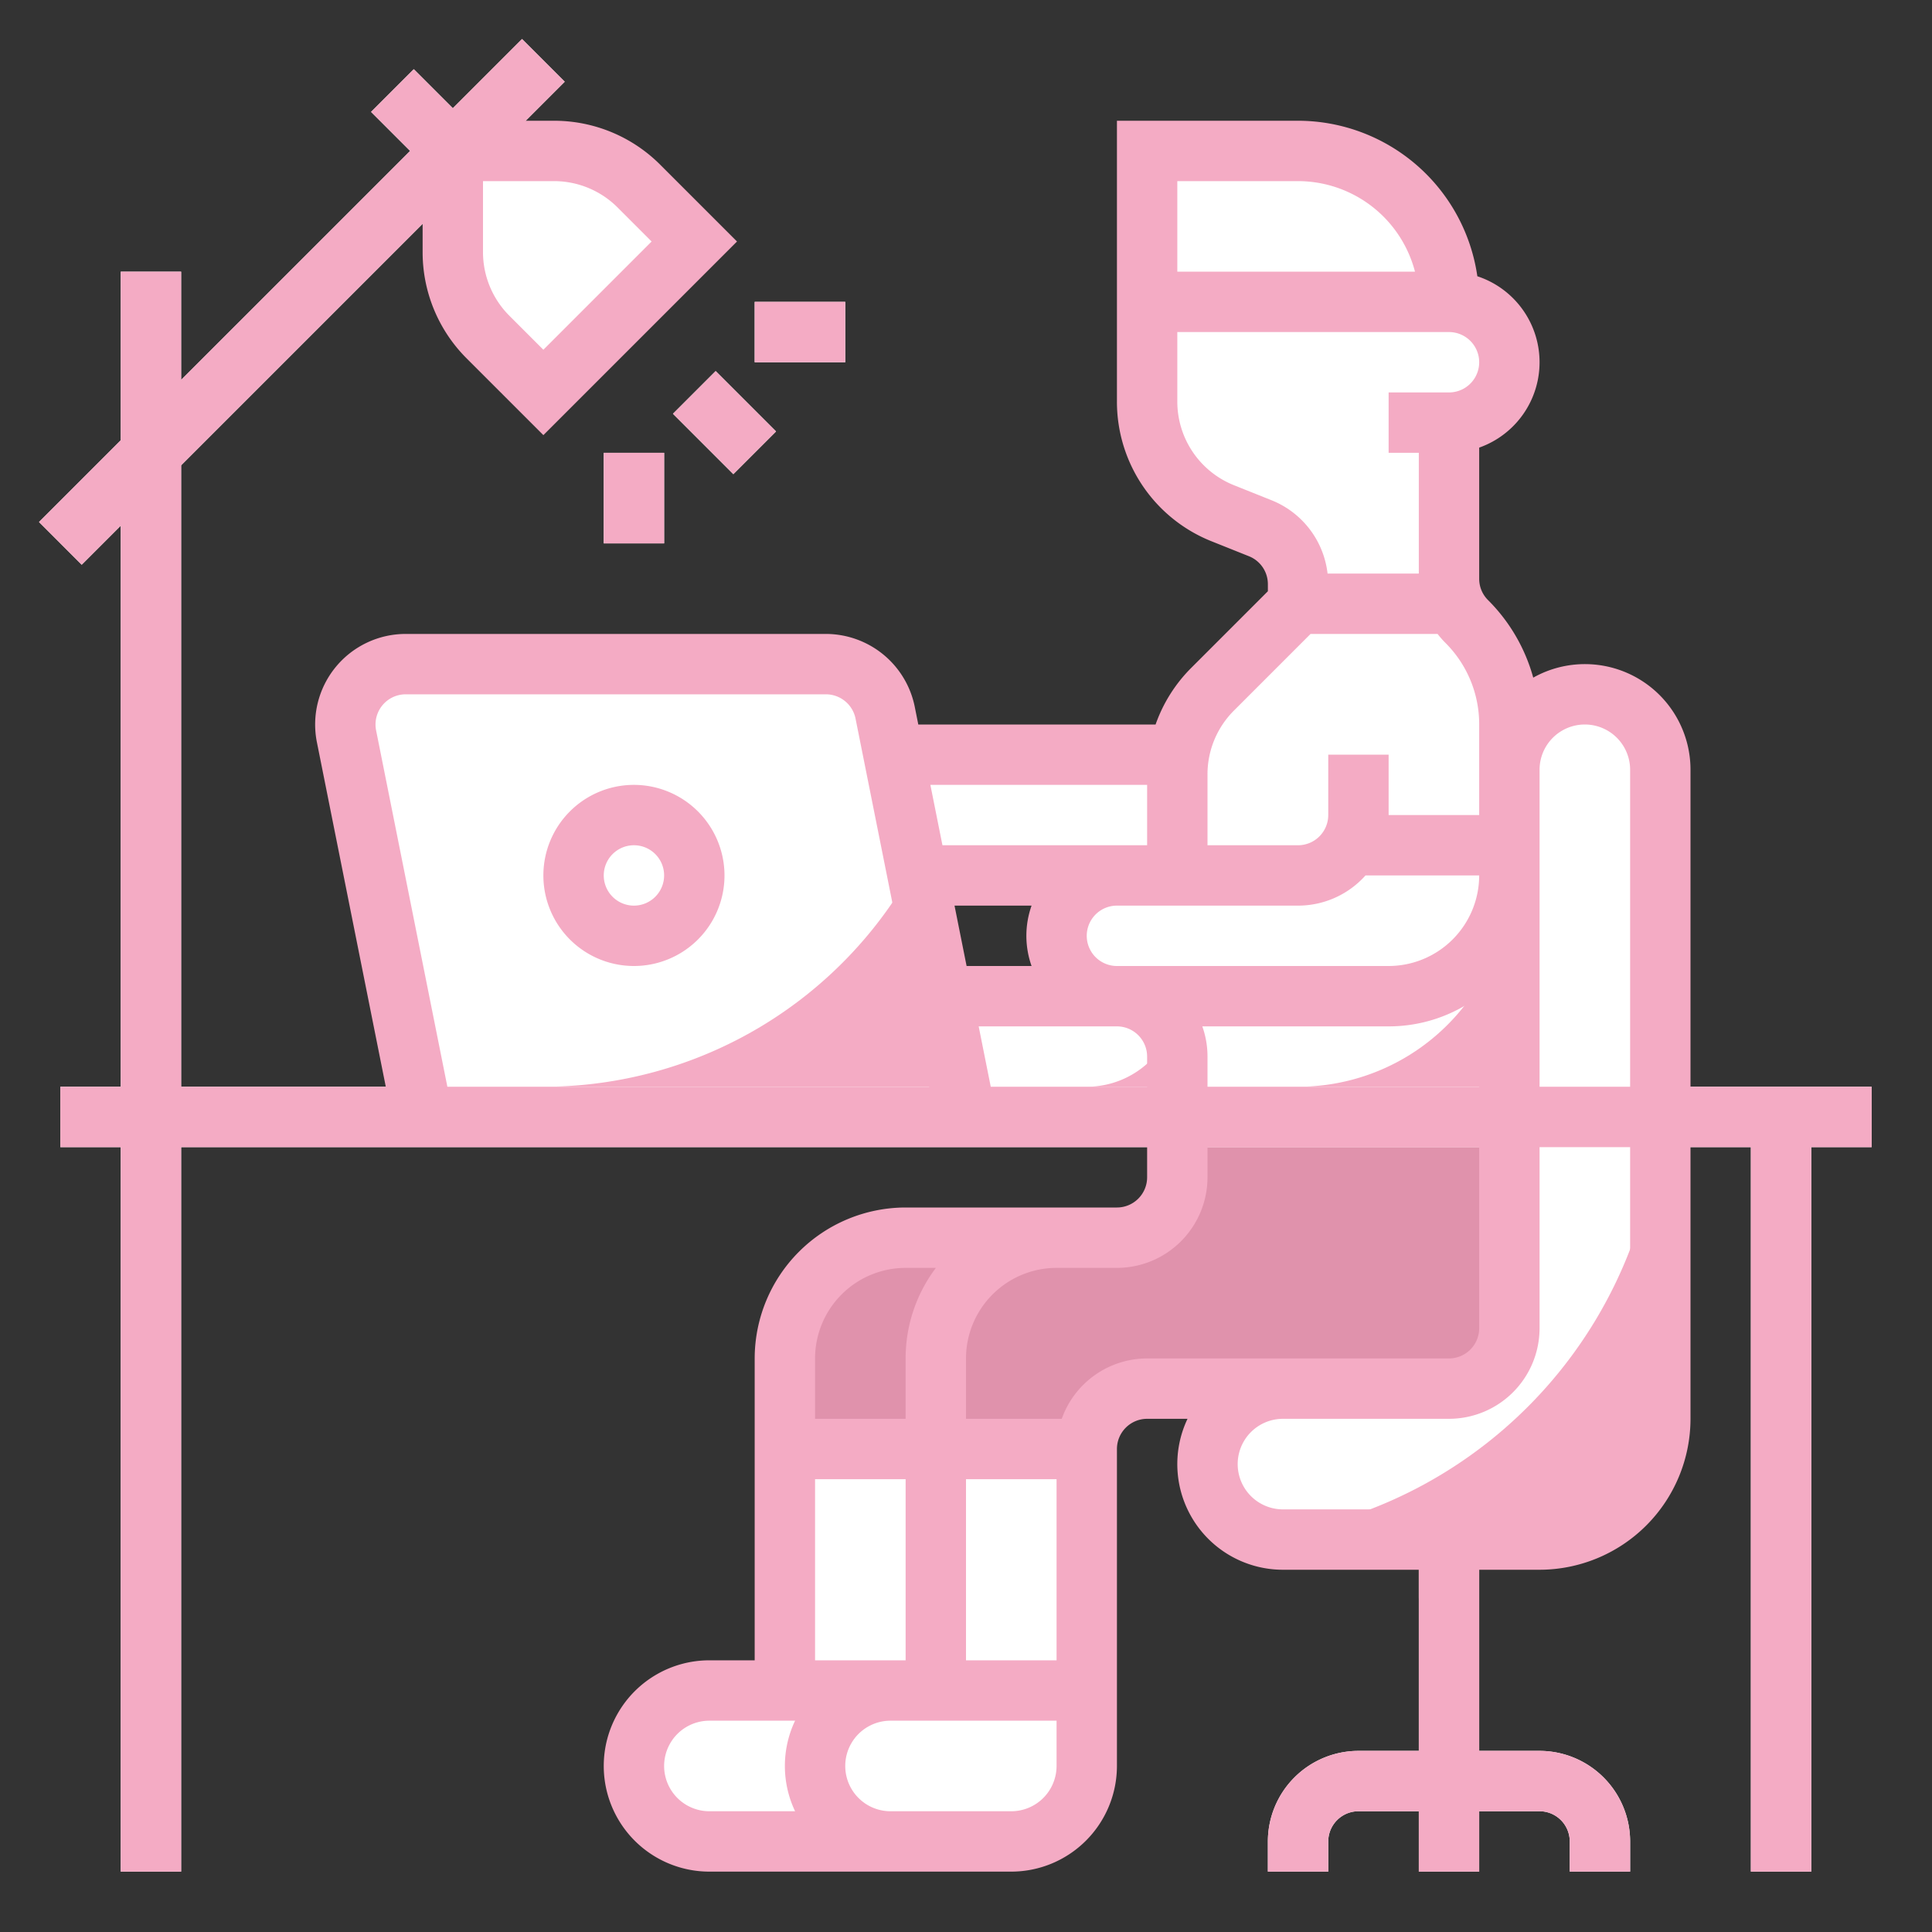 <svg viewBox="0 0 512 512" xmlns="http://www.w3.org/2000/svg"><rect x="0" y="0" width="512" height="512" fill="#333333" stroke="none"/><g data-name="/ FILLED_OUTLINE"><path d="M280 328h-40a32 32 0 0 0-32 32v88h40v-80h32Z" fill="#e092ac" class="fill-006095"></path><path d="M248 448v-88a32 32 0 0 1 32-32h16a16 16 0 0 0 16-16v-16h88v56a16 16 0 0 1-16 16h-80a16 16 0 0 0-16 16v64Z" fill="#e092ac" class="fill-0071af"></path><path d="M248 384h40v64h-40z" fill="#ffffff" class="fill-fda5a3"></path><path d="M208 384h40v64h-40z" fill="#ffffff" class="fill-ec9090"></path><path d="M188 448h68v20a20 20 0 0 1-20 20h-48a20 20 0 0 1-20-20 20 20 0 0 1 20-20Z" fill="#ffffff" class="fill-353535"></path><path d="M236 448a20 20 0 0 0 0 40h32a20 20 0 0 0 20-20v-20Z" fill="#ffffff" class="fill-353535"></path><path d="M248 488h20a20 20 0 0 0 20-20v-20a40 40 0 0 1-40 40Z" fill="#ffffff" class="fill-2d2d2d"></path><path d="M216 488h40v-40a40 40 0 0 1-40 40Z" fill="#ffffff" class="fill-353535"></path><path d="M216 488h20a20 20 0 0 0 20-20v-20a40 40 0 0 1-40 40Z" fill="#ffffff" class="fill-2d2d2d"></path><path d="M408 464h-16v-64h-16v64h-16a24.027 24.027 0 0 0-24 24v8h16v-8a8.01 8.01 0 0 1 8-8h16v16h16v-16h16a8.01 8.01 0 0 1 8 8v8h16v-8a24.027 24.027 0 0 0-24-24ZM296 264h-56v32h72v-16a16 16 0 0 0-16-16Z" fill="#ffffff" class="fill-bebebe"></path><path d="M216 216a16 16 0 0 0 16 16h96v-32h-96a16 16 0 0 0-16 16Z" fill="#ffffff" class="fill-ec9090"></path><path d="M419.27 184.013c-10.837.385-19.27 9.622-19.27 20.466V352a16 16 0 0 1-16 16h-44a20 20 0 0 0-20 20 20 20 0 0 0 20 20h68a32 32 0 0 0 32-32V204a20 20 0 0 0-20.73-19.987Z" fill="#ffffff" class="fill-6e6e6e"></path><path d="M344 160v-5.167a16 16 0 0 0-10.058-14.856l-9.827-3.93A32 32 0 0 1 304 106.334V80h80v80Z" fill="#ffffff" class="fill-fda5a3"></path><path d="M352 160h-8l-22.627 22.627A32 32 0 0 0 312 205.255V296h88v-92.669a48 48 0 0 0-5.067-21.466L384 160Z" fill="#ffffff" class="fill-00b378"></path><path d="M32 72h16v232H32z" fill="#fffafa" class="fill-dfdfdf"></path><path transform="rotate(-44.998 80 80)" d="M-10.51 72h181.019v16H-10.51z" fill="#fffafa" class="fill-dfdfdf"></path><path d="M120 40h26.745a32 32 0 0 1 22.628 9.373L184 64l-40 40-14.627-14.627A32 32 0 0 1 120 66.745Z" fill="#ffffff" class="fill-338dbf"></path><path transform="rotate(-45 120 40)" d="M112 17.373h16v45.255h-16z" fill="#ffffff" class="fill-338dbf"></path><path transform="rotate(-45 192 112)" d="M184 100.686h16v22.627h-16z" fill="#ffffff" class="fill-cbe2ef"></path><path d="M200 80h24v16h-24zM160 120h16v24h-16z" fill="#ffffff" class="fill-cbe2ef"></path><path d="M360 208v8a16 16 0 0 1-16 16h-48a16 16 0 0 0-16 16 16 16 0 0 0 16 16h72a32 32 0 0 0 32-32v-24Z" fill="#ffffff" class="fill-fda5a3"></path><path d="M344 40h-40v40h80a40 40 0 0 0-40-40Z" fill="#ffffff" class="fill-d27676"></path><path d="M234.573 188.862A16 16 0 0 0 218.883 176H107.517a16 16 0 0 0-15.69 19.138L112 296h144Z" fill="#ffffff" class="fill-bebebe"></path><path d="M384 80h-16v32h16a16 16 0 0 0 16-16 16 16 0 0 0-16-16Z" fill="#ffffff" class="fill-ec9090"></path><circle cx="168" cy="232" r="16" fill="#ffffff" class="fill-f4f4f4"></circle><path d="M248 448h40v-40a40 40 0 0 1-40 40Z" fill="#ffffff" class="fill-d78d8b"></path><path d="M208 448h40v-40a40 40 0 0 1-40 40Z" fill="#ffffff" class="fill-c97b7b"></path><path d="M144 288h110.4l-11.776-58.882A111.976 111.976 0 0 1 144 288Z" fill="#f4abc4" class="fill-a2a2a2"></path><path d="M344 288h56v-56a56 56 0 0 1-56 56Z" fill="#f4abc4" class="fill-009966"></path><path d="M360 160h24v-24a24 24 0 0 1-24 24Z" fill="#ffffff" class="fill-d78d8b"></path><path d="M344 80h40a39.8 39.8 0 0 0-5.365-20A39.974 39.974 0 0 1 344 80Z" fill="#ffffff" class="fill-b36565"></path><path d="M336 368h48a16 16 0 0 0 16-16v-48a64 64 0 0 1-64 64Z" fill="#e092ac" class="fill-006095"></path><path d="M334.257 407.153A19.988 19.988 0 0 0 340 408h68a32 32 0 0 0 32-32v-88a120.014 120.014 0 0 1-105.743 119.153Z" fill="#f4abc4" class="fill-5e5e5e"></path><path d="M376 408v16a16 16 0 0 1 16-16Z" fill="#f4abc4" class="fill-a2a2a2"></path><path d="M496 288H16v16h16v192h16V304h416v192h16V304h16v-16z" fill="#fffafa" class="fill-dfdfdf"></path><path d="M344 264h24a32 32 0 0 0 32-32v-24a56 56 0 0 1-56 56Z" fill="#ffffff" class="fill-d78d8b"></path><path d="M280 232h32v-32a32 32 0 0 1-32 32Z" fill="#ffffff" class="fill-c97b7b"></path><path d="M134.934 94.934 144 104l40-40-9.066-9.066a88.36 88.36 0 0 1-40 40Z" fill="#ffffff" class="fill-2c78a3"></path><path d="M288 288h24v-8a15.91 15.91 0 0 0-1.696-7.14A24.002 24.002 0 0 1 288 288Z" fill="#f4abc4" class="fill-a2a2a2"></path><path d="M448 288v-84a27.981 27.981 0 0 0-41.677-24.419 46.353 46.353 0 0 0-11.98-20.552 7.945 7.945 0 0 1-2.343-5.656v-34.75a23.994 23.994 0 0 0-.489-45.413A48.067 48.067 0 0 0 344 32h-48v74.335a39.808 39.808 0 0 0 25.145 37.139l9.826 3.93a7.962 7.962 0 0 1 5.029 7.429v1.854l-20.285 20.284A39.852 39.852 0 0 0 306.244 192h-62.886l-.941-4.706A24.065 24.065 0 0 0 218.883 168H107.517a24 24 0 0 0-23.534 28.707L102.24 288H48V123.314l64-64v7.431a39.744 39.744 0 0 0 11.716 28.285L144 115.313 195.314 64 175.03 43.717A39.734 39.734 0 0 0 146.745 32h-7.431l10.343-10.343-11.314-11.314L120 28.686l-10.343-10.343-11.314 11.314L108.686 40 48 100.686V72H32v44.686l-21.657 21.657 11.314 11.314L32 139.314V288H16v16h16v192h16V304h256v8a8.01 8.01 0 0 1-8 8h-56a40.046 40.046 0 0 0-40 40v80h-12a28 28 0 0 0 0 56h80a28.031 28.031 0 0 0 28-28v-84a8.01 8.01 0 0 1 8-8h10.707A27.991 27.991 0 0 0 340 416h36v48h-16a24.027 24.027 0 0 0-24 24v8h16v-8a8.01 8.01 0 0 1 8-8h16v16h16v-16h16a8.01 8.01 0 0 1 8 8v8h16v-8a24.027 24.027 0 0 0-24-24h-16v-48h16a40.046 40.046 0 0 0 40-40v-72h16v192h16V304h16v-16ZM128 48h18.745a23.838 23.838 0 0 1 16.97 7.03l8.971 8.97L144 92.687l-8.97-8.97A23.848 23.848 0 0 1 128 66.745Zm82.707 432H188a12 12 0 0 1 0-24h22.707a27.95 27.95 0 0 0 0 24ZM312 48h32a32.057 32.057 0 0 1 30.987 24H312Zm15.086 80.618A23.885 23.885 0 0 1 312 106.335V88h72a8 8 0 0 1 0 16h-16v16h8v32h-24.181a23.857 23.857 0 0 0-14.905-19.451ZM320 205.255a23.845 23.845 0 0 1 7.03-16.97L347.312 168h33.663a24.34 24.34 0 0 0 2.053 2.343A30.43 30.43 0 0 1 392 192v24h-24v-16h-16v16a8.01 8.01 0 0 1-8 8h-24ZM344 240a23.943 23.943 0 0 0 17.87-8H392a24.027 24.027 0 0 1-24 24h-72a8 8 0 0 1 0-16Zm-25.376 32H368a39.79 39.79 0 0 0 24-8.022V288h-72v-8a23.881 23.881 0 0 0-1.376-8Zm-200.065 16-18.887-94.432a8 8 0 0 1 7.845-9.568h111.366a8.021 8.021 0 0 1 7.845 6.432L246.24 288Zm128-80H304v16h-54.242Zm6.4 32h20.417a23.94 23.94 0 0 0 0 16h-17.218Zm9.6 48-3.2-16H296a8.01 8.01 0 0 1 8 8v8ZM216 360a24.027 24.027 0 0 1 24-24h8.022A39.79 39.79 0 0 0 240 360v16h-24Zm0 32h24v48h-24Zm64 76a12.013 12.013 0 0 1-12 12h-32a12 12 0 0 1 0-24h44Zm0-28h-24v-48h24Zm24-80a24.038 24.038 0 0 0-22.624 16H256v-16a24.027 24.027 0 0 1 24-24h16a24.027 24.027 0 0 0 24-24v-8h72v48a8.01 8.01 0 0 1-8 8Zm128 16a24.027 24.027 0 0 1-24 24h-68a12 12 0 0 1 0-24h44a24.027 24.027 0 0 0 24-24v-48h24Zm0-88h-24v-84a12 12 0 0 1 24 0Z" fill="#f4abc4" class="fill-000000"></path><path d="m178.343 109.657 11.314-11.314 16 16-11.314 11.313zM200 80h24v16h-24zM160 120h16v24h-16zM168 208a24 24 0 1 0 24 24 24.027 24.027 0 0 0-24-24Zm0 32a8 8 0 1 1 8-8 8.01 8.01 0 0 1-8 8Z" fill="#f4abc4" class="fill-000000"></path></g></svg>